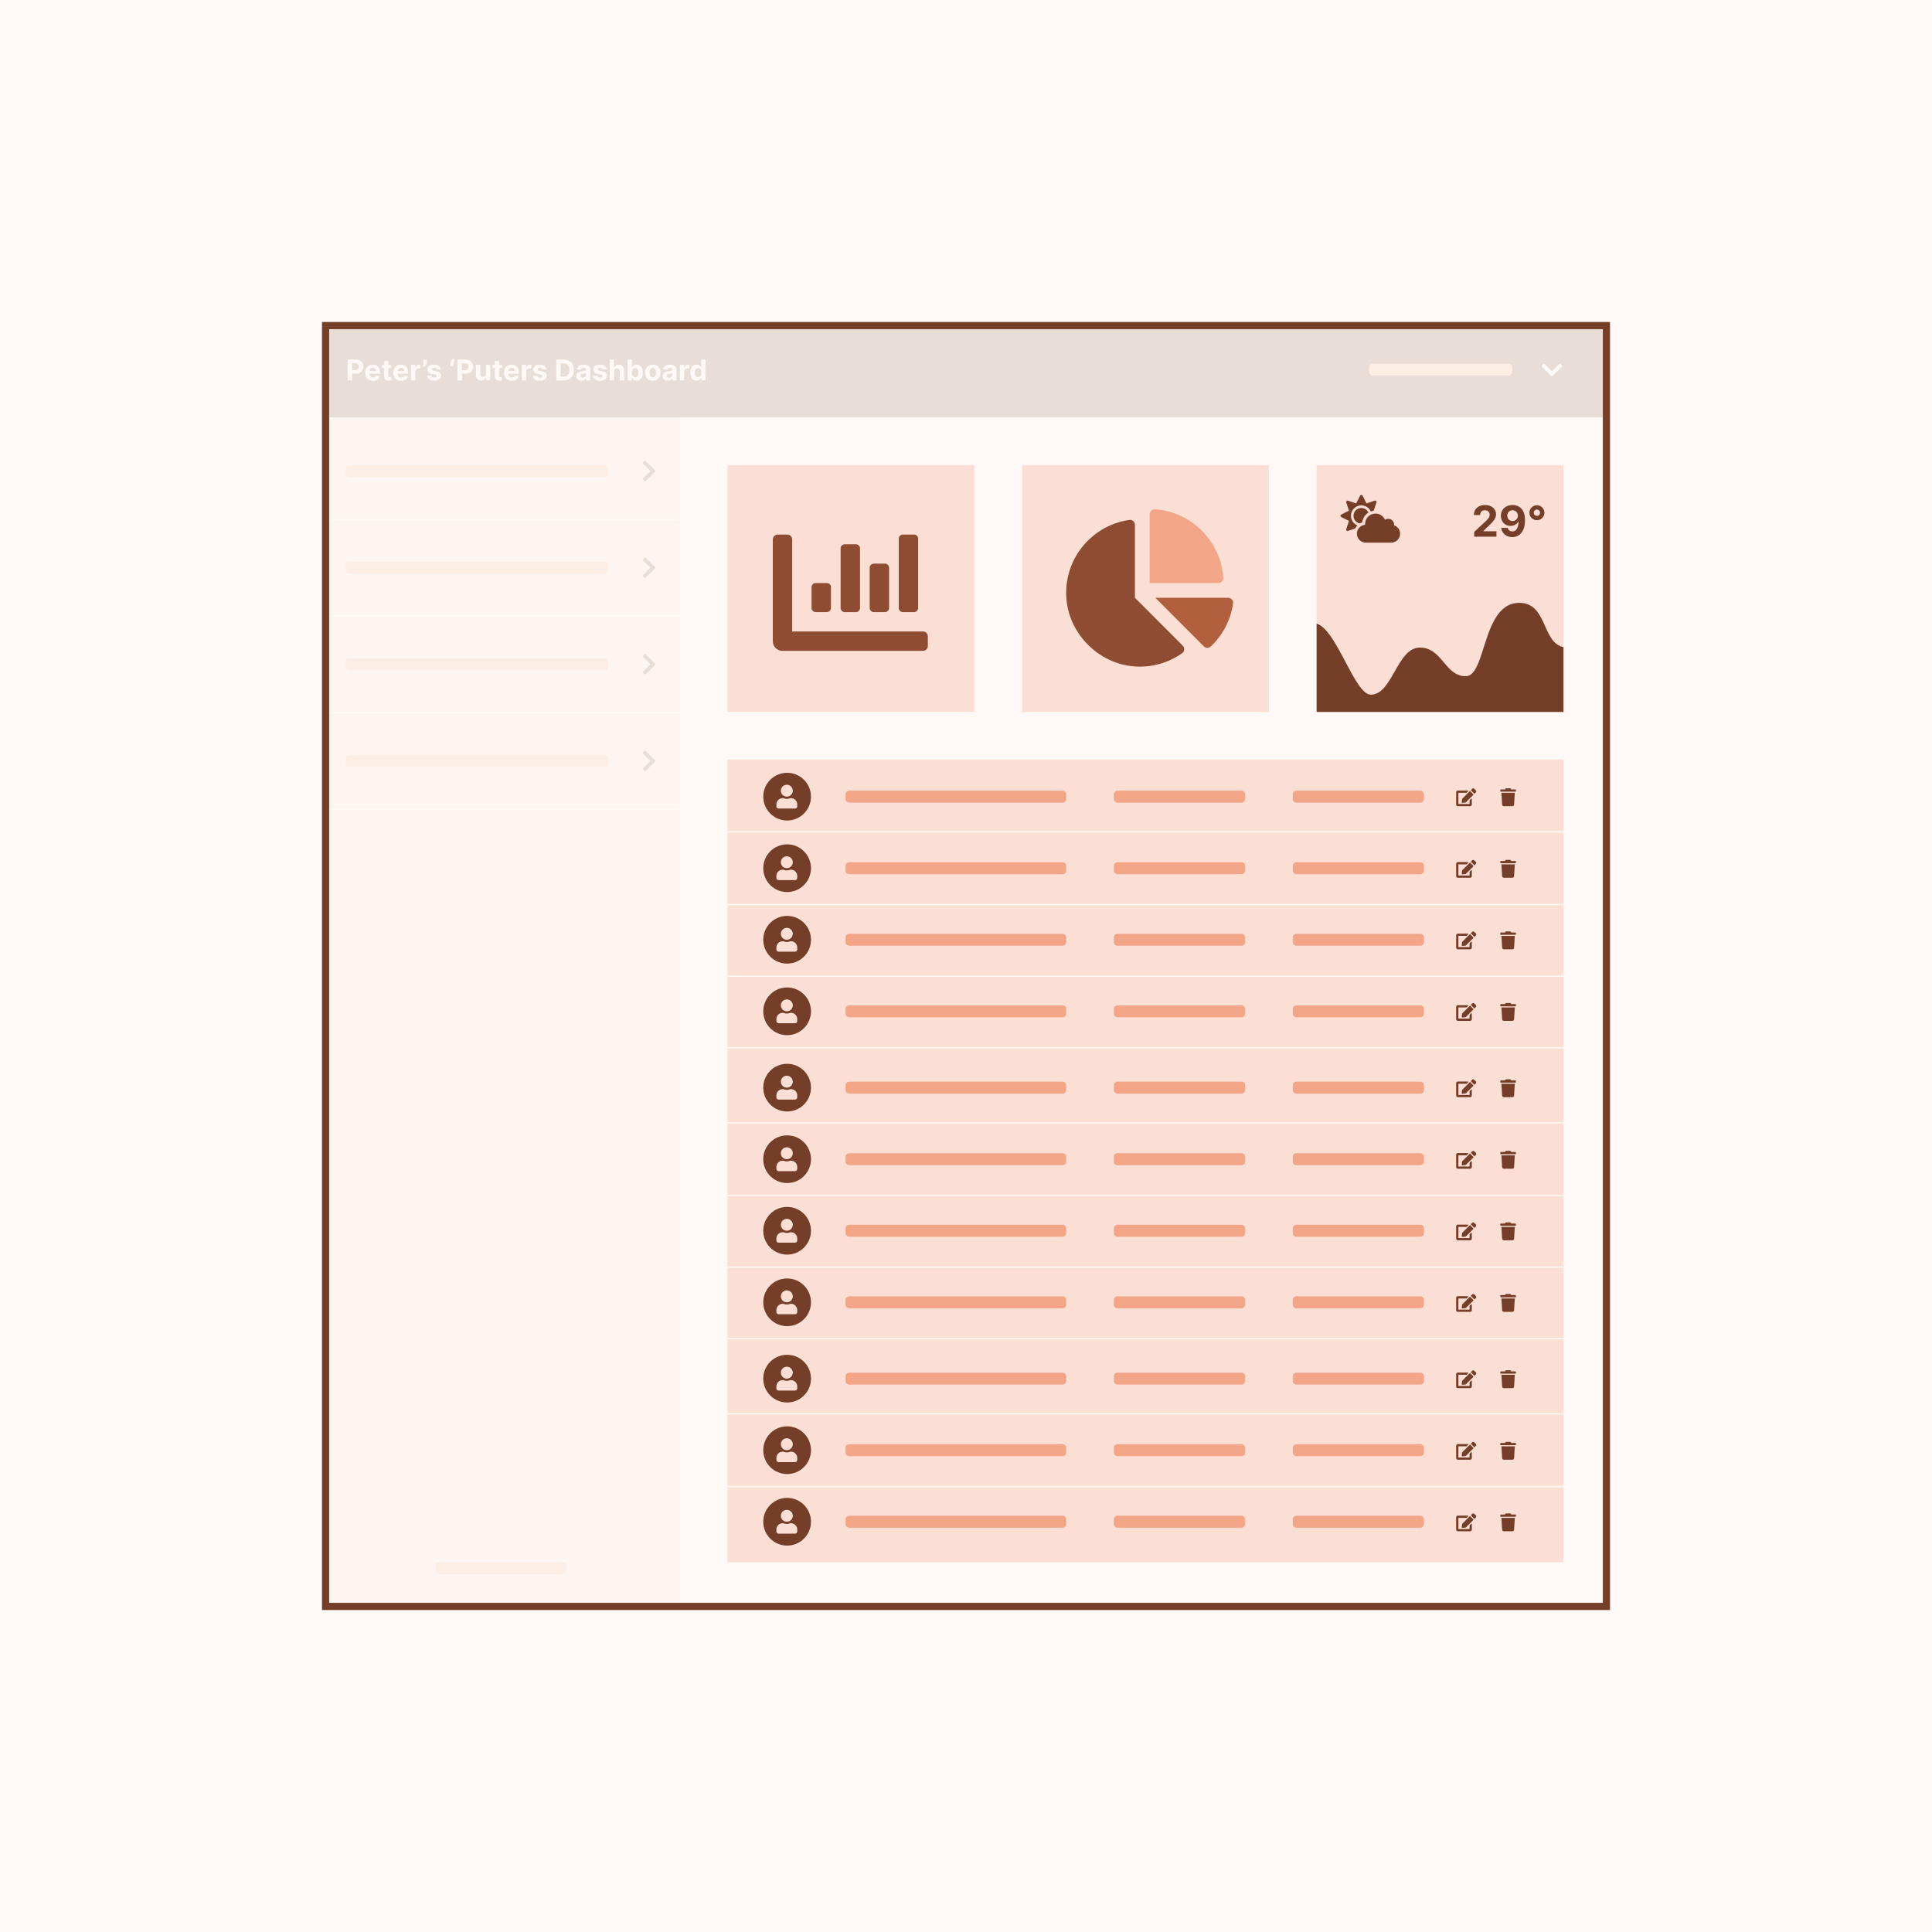 <svg width="1080" height="1080" viewBox="0 0 1080 1080" fill="none" xmlns="http://www.w3.org/2000/svg">
<rect width="1080" height="1080" fill="#fef9f6"/>
<g clip-path="url(#clip0_109_2932)">
<rect width="1080" height="1080" fill="#E5E5E5"/>
<path d="M900 180H180V900H900V180Z" fill="#fef9f6"/>
<path d="M874 424.667H406.667V873.333H874V424.667Z" fill="#fbdfd4"/>
<path fill-rule="evenodd" clip-rule="evenodd" d="M440 458.667C447.364 458.667 453.333 452.697 453.333 445.333C453.333 437.969 447.364 432 440 432C432.636 432 426.667 437.969 426.667 445.333C426.667 452.697 432.636 458.667 440 458.667ZM443.167 442C443.167 443.841 441.675 445.333 439.833 445.333C437.992 445.333 436.5 443.841 436.5 442C436.5 440.159 437.992 438.667 439.833 438.667C441.675 438.667 443.167 440.159 443.167 442ZM441.732 446.167H442.167C444.099 446.167 445.667 447.735 445.667 449.667V450.75C445.667 451.44 445.107 452 444.417 452H435.25C434.56 452 434 451.44 434 450.75V449.667C434 447.735 435.568 446.167 437.5 446.167H437.935C438.515 446.432 439.156 446.583 439.833 446.583C440.511 446.583 441.153 446.432 441.732 446.167Z" fill="#743e29"/>
<path d="M594 442H474.667C473.562 442 472.667 442.895 472.667 444V446.667C472.667 447.771 473.562 448.667 474.667 448.667H594C595.104 448.667 596 447.771 596 446.667V444C596 442.895 595.104 442 594 442Z" fill="#f2a587"/>
<path d="M694 442H624.667C623.562 442 622.667 442.895 622.667 444V446.667C622.667 447.771 623.562 448.667 624.667 448.667H694C695.105 448.667 696 447.771 696 446.667V444C696 442.895 695.105 442 694 442Z" fill="#f2a587"/>
<path d="M794 442H724.667C723.562 442 722.667 442.895 722.667 444V446.667C722.667 447.771 723.562 448.667 724.667 448.667H794C795.105 448.667 796 447.771 796 446.667V444C796 442.895 795.105 442 794 442Z" fill="#f2a587"/>
<path d="M821.865 442.29L823.627 444.052C823.701 444.126 823.701 444.247 823.627 444.322L819.361 448.588L817.547 448.789C817.305 448.817 817.1 448.611 817.127 448.369L817.329 446.557L821.595 442.29C821.669 442.216 821.791 442.216 821.865 442.29ZM825.029 441.843L824.076 440.889C823.779 440.593 823.297 440.593 822.998 440.889L822.306 441.581C822.232 441.655 822.232 441.776 822.306 441.851L824.069 443.613C824.143 443.687 824.264 443.687 824.338 443.613L825.029 442.921C825.327 442.622 825.327 442.139 825.029 441.843ZM821.501 447.428V449.417H815.25V443.165H819.739C819.802 443.165 819.861 443.14 819.905 443.097L820.687 442.315C820.835 442.167 820.73 441.915 820.521 441.915H814.938C814.42 441.915 814 442.335 814 442.853V449.729C814 450.247 814.42 450.667 814.938 450.667H821.814C822.332 450.667 822.752 450.247 822.752 449.729V446.647C822.752 446.437 822.5 446.334 822.351 446.48L821.57 447.262C821.527 447.307 821.501 447.365 821.501 447.428Z" fill="#743e29"/>
<path d="M847.107 441.292H844.761L844.577 440.927C844.538 440.849 844.478 440.783 844.404 440.737C844.329 440.691 844.244 440.667 844.157 440.667H841.925C841.837 440.667 841.752 440.691 841.678 440.737C841.604 440.783 841.545 440.848 841.507 440.927L841.323 441.292H838.979C838.896 441.292 838.817 441.325 838.758 441.383C838.699 441.442 838.667 441.521 838.667 441.604V442.229C838.667 442.312 838.699 442.391 838.758 442.45C838.817 442.509 838.896 442.542 838.979 442.542H847.107C847.187 442.542 847.267 442.509 847.327 442.45C847.387 442.391 847.413 442.312 847.413 442.229V441.604C847.413 441.521 847.387 441.442 847.327 441.383C847.267 441.325 847.187 441.292 847.107 441.292ZM839.706 449.788C839.721 450.026 839.826 450.249 839.999 450.413C840.173 450.576 840.403 450.667 840.641 450.667H845.442C845.681 450.667 845.91 450.576 846.084 450.413C846.257 450.249 846.363 450.026 846.377 449.788L846.793 443.167H839.291L839.706 449.788Z" fill="#743e29"/>
<path fill-rule="evenodd" clip-rule="evenodd" d="M440 621.333C447.364 621.333 453.333 615.364 453.333 608C453.333 600.636 447.364 594.667 440 594.667C432.636 594.667 426.667 600.636 426.667 608C426.667 615.364 432.636 621.333 440 621.333ZM443.167 604.667C443.167 606.508 441.675 608 439.833 608C437.992 608 436.5 606.508 436.5 604.667C436.5 602.825 437.992 601.333 439.833 601.333C441.675 601.333 443.167 602.825 443.167 604.667ZM441.732 608.833H442.167C444.099 608.833 445.667 610.401 445.667 612.333V613.417C445.667 614.107 445.107 614.667 444.417 614.667H435.25C434.56 614.667 434 614.107 434 613.417V612.333C434 610.401 435.568 608.833 437.5 608.833H437.935C438.515 609.099 439.156 609.25 439.833 609.25C440.511 609.25 441.153 609.099 441.732 608.833Z" fill="#743e29"/>
<path d="M594 604.667H474.667C473.562 604.667 472.667 605.562 472.667 606.667V609.333C472.667 610.438 473.562 611.333 474.667 611.333H594C595.104 611.333 596 610.438 596 609.333V606.667C596 605.562 595.104 604.667 594 604.667Z" fill="#f2a587"/>
<path d="M694 604.667H624.667C623.562 604.667 622.667 605.562 622.667 606.667V609.333C622.667 610.438 623.562 611.333 624.667 611.333H694C695.105 611.333 696 610.438 696 609.333V606.667C696 605.562 695.105 604.667 694 604.667Z" fill="#f2a587"/>
<path d="M794 604.667H724.667C723.562 604.667 722.667 605.562 722.667 606.667V609.333C722.667 610.438 723.562 611.333 724.667 611.333H794C795.105 611.333 796 610.438 796 609.333V606.667C796 605.562 795.105 604.667 794 604.667Z" fill="#f2a587"/>
<path d="M821.865 604.957L823.627 606.719C823.701 606.793 823.701 606.914 823.627 606.989L819.361 611.255L817.547 611.456C817.305 611.483 817.1 611.278 817.127 611.036L817.329 609.223L821.595 604.957C821.669 604.883 821.791 604.883 821.865 604.957ZM825.029 604.509L824.076 603.556C823.779 603.259 823.297 603.259 822.998 603.556L822.306 604.247C822.232 604.322 822.232 604.443 822.306 604.517L824.069 606.279C824.143 606.353 824.264 606.353 824.338 606.279L825.029 605.588C825.327 605.289 825.327 604.806 825.029 604.509ZM821.501 610.095V612.083H815.25V605.832H819.739C819.802 605.832 819.861 605.807 819.905 605.763L820.687 604.982C820.835 604.833 820.73 604.581 820.521 604.581H814.938C814.42 604.581 814 605.001 814 605.519V612.395C814 612.913 814.42 613.333 814.938 613.333H821.814C822.332 613.333 822.752 612.913 822.752 612.395V609.313C822.752 609.104 822.5 609.001 822.351 609.147L821.57 609.929C821.527 609.973 821.501 610.032 821.501 610.095Z" fill="#743e29"/>
<path d="M847.107 603.959H844.761L844.577 603.593C844.538 603.515 844.478 603.449 844.404 603.403C844.329 603.357 844.244 603.333 844.157 603.333H841.925C841.837 603.333 841.752 603.357 841.678 603.403C841.604 603.449 841.545 603.515 841.507 603.593L841.323 603.959H838.979C838.896 603.959 838.817 603.991 838.758 604.05C838.699 604.109 838.667 604.188 838.667 604.271V604.896C838.667 604.979 838.699 605.058 838.758 605.117C838.817 605.175 838.896 605.209 838.979 605.209H847.107C847.187 605.209 847.267 605.175 847.327 605.117C847.387 605.058 847.413 604.979 847.413 604.896V604.271C847.413 604.188 847.387 604.109 847.327 604.05C847.267 603.991 847.187 603.959 847.107 603.959ZM839.706 612.455C839.721 612.693 839.826 612.916 839.999 613.079C840.173 613.243 840.403 613.333 840.641 613.333H845.442C845.681 613.333 845.91 613.243 846.084 613.079C846.257 612.916 846.363 612.693 846.377 612.455L846.793 605.833H839.291L839.706 612.455Z" fill="#743e29"/>
<path fill-rule="evenodd" clip-rule="evenodd" d="M440 538.667C447.364 538.667 453.333 532.697 453.333 525.333C453.333 517.969 447.364 512 440 512C432.636 512 426.667 517.969 426.667 525.333C426.667 532.697 432.636 538.667 440 538.667ZM443.167 522C443.167 523.841 441.675 525.333 439.833 525.333C437.992 525.333 436.5 523.841 436.5 522C436.5 520.159 437.992 518.667 439.833 518.667C441.675 518.667 443.167 520.159 443.167 522ZM441.732 526.167H442.167C444.099 526.167 445.667 527.735 445.667 529.667V530.75C445.667 531.44 445.107 532 444.417 532H435.25C434.56 532 434 531.44 434 530.75V529.667C434 527.735 435.568 526.167 437.5 526.167H437.935C438.515 526.432 439.156 526.583 439.833 526.583C440.511 526.583 441.153 526.432 441.732 526.167Z" fill="#743e29"/>
<path d="M594 522H474.667C473.562 522 472.667 522.895 472.667 524V526.667C472.667 527.771 473.562 528.667 474.667 528.667H594C595.104 528.667 596 527.771 596 526.667V524C596 522.895 595.104 522 594 522Z" fill="#f2a587"/>
<path d="M694 522H624.667C623.562 522 622.667 522.895 622.667 524V526.667C622.667 527.771 623.562 528.667 624.667 528.667H694C695.105 528.667 696 527.771 696 526.667V524C696 522.895 695.105 522 694 522Z" fill="#f2a587"/>
<path d="M794 522H724.667C723.562 522 722.667 522.895 722.667 524V526.667C722.667 527.771 723.562 528.667 724.667 528.667H794C795.105 528.667 796 527.771 796 526.667V524C796 522.895 795.105 522 794 522Z" fill="#f2a587"/>
<path d="M821.865 522.29L823.627 524.052C823.701 524.126 823.701 524.247 823.627 524.322L819.361 528.588L817.547 528.789C817.305 528.817 817.1 528.611 817.127 528.369L817.329 526.557L821.595 522.29C821.669 522.216 821.791 522.216 821.865 522.29ZM825.029 521.843L824.076 520.889C823.779 520.593 823.297 520.593 822.998 520.889L822.306 521.581C822.232 521.655 822.232 521.776 822.306 521.851L824.069 523.613C824.143 523.687 824.264 523.687 824.338 523.613L825.029 522.921C825.327 522.622 825.327 522.139 825.029 521.843ZM821.501 527.428V529.417H815.25V523.165H819.739C819.802 523.165 819.861 523.14 819.905 523.097L820.687 522.315C820.835 522.167 820.73 521.915 820.521 521.915H814.938C814.42 521.915 814 522.335 814 522.853V529.729C814 530.247 814.42 530.667 814.938 530.667H821.814C822.332 530.667 822.752 530.247 822.752 529.729V526.647C822.752 526.437 822.5 526.334 822.351 526.48L821.57 527.262C821.527 527.307 821.501 527.365 821.501 527.428Z" fill="#743e29"/>
<path d="M847.107 521.292H844.761L844.577 520.927C844.538 520.849 844.478 520.783 844.404 520.737C844.329 520.691 844.244 520.667 844.157 520.667H841.925C841.837 520.667 841.752 520.691 841.678 520.737C841.604 520.783 841.545 520.848 841.507 520.927L841.323 521.292H838.979C838.896 521.292 838.817 521.325 838.758 521.383C838.699 521.442 838.667 521.521 838.667 521.604V522.229C838.667 522.312 838.699 522.391 838.758 522.45C838.817 522.509 838.896 522.542 838.979 522.542H847.107C847.187 522.542 847.267 522.509 847.327 522.45C847.387 522.391 847.413 522.312 847.413 522.229V521.604C847.413 521.521 847.387 521.442 847.327 521.383C847.267 521.325 847.187 521.292 847.107 521.292ZM839.706 529.788C839.721 530.026 839.826 530.249 839.999 530.413C840.173 530.576 840.403 530.667 840.641 530.667H845.442C845.681 530.667 845.91 530.576 846.084 530.413C846.257 530.249 846.363 530.026 846.377 529.788L846.793 523.167H839.291L839.706 529.788Z" fill="#743e29"/>
<path fill-rule="evenodd" clip-rule="evenodd" d="M440 701.333C447.364 701.333 453.333 695.364 453.333 688C453.333 680.636 447.364 674.667 440 674.667C432.636 674.667 426.667 680.636 426.667 688C426.667 695.364 432.636 701.333 440 701.333ZM443.167 684.667C443.167 686.508 441.675 688 439.833 688C437.992 688 436.5 686.508 436.5 684.667C436.5 682.825 437.992 681.333 439.833 681.333C441.675 681.333 443.167 682.825 443.167 684.667ZM441.732 688.833H442.167C444.099 688.833 445.667 690.401 445.667 692.333V693.417C445.667 694.107 445.107 694.667 444.417 694.667H435.25C434.56 694.667 434 694.107 434 693.417V692.333C434 690.401 435.568 688.833 437.5 688.833H437.935C438.515 689.099 439.156 689.25 439.833 689.25C440.511 689.25 441.153 689.099 441.732 688.833Z" fill="#743e29"/>
<path d="M594 684.667H474.667C473.562 684.667 472.667 685.562 472.667 686.667V689.333C472.667 690.438 473.562 691.333 474.667 691.333H594C595.104 691.333 596 690.438 596 689.333V686.667C596 685.562 595.104 684.667 594 684.667Z" fill="#f2a587"/>
<path d="M694 684.667H624.667C623.562 684.667 622.667 685.562 622.667 686.667V689.333C622.667 690.438 623.562 691.333 624.667 691.333H694C695.105 691.333 696 690.438 696 689.333V686.667C696 685.562 695.105 684.667 694 684.667Z" fill="#f2a587"/>
<path d="M794 684.667H724.667C723.562 684.667 722.667 685.562 722.667 686.667V689.333C722.667 690.438 723.562 691.333 724.667 691.333H794C795.105 691.333 796 690.438 796 689.333V686.667C796 685.562 795.105 684.667 794 684.667Z" fill="#f2a587"/>
<path d="M821.865 684.957L823.627 686.719C823.701 686.793 823.701 686.914 823.627 686.989L819.361 691.255L817.547 691.456C817.305 691.483 817.1 691.278 817.127 691.036L817.329 689.223L821.595 684.957C821.669 684.883 821.791 684.883 821.865 684.957ZM825.029 684.509L824.076 683.556C823.779 683.259 823.297 683.259 822.998 683.556L822.306 684.247C822.232 684.322 822.232 684.443 822.306 684.517L824.069 686.279C824.143 686.353 824.264 686.353 824.338 686.279L825.029 685.588C825.327 685.289 825.327 684.806 825.029 684.509ZM821.501 690.095V692.083H815.25V685.832H819.739C819.802 685.832 819.861 685.807 819.905 685.763L820.687 684.982C820.835 684.833 820.73 684.581 820.521 684.581H814.938C814.42 684.581 814 685.001 814 685.519V692.395C814 692.913 814.42 693.333 814.938 693.333H821.814C822.332 693.333 822.752 692.913 822.752 692.395V689.313C822.752 689.104 822.5 689.001 822.351 689.147L821.57 689.929C821.527 689.973 821.501 690.032 821.501 690.095Z" fill="#743e29"/>
<path d="M847.107 683.959H844.761L844.577 683.593C844.538 683.515 844.478 683.449 844.404 683.403C844.329 683.357 844.244 683.333 844.157 683.333H841.925C841.837 683.333 841.752 683.357 841.678 683.403C841.604 683.449 841.545 683.515 841.507 683.593L841.323 683.959H838.979C838.896 683.959 838.817 683.991 838.758 684.05C838.699 684.109 838.667 684.188 838.667 684.271V684.896C838.667 684.979 838.699 685.058 838.758 685.117C838.817 685.175 838.896 685.209 838.979 685.209H847.107C847.187 685.209 847.267 685.175 847.327 685.117C847.387 685.058 847.413 684.979 847.413 684.896V684.271C847.413 684.188 847.387 684.109 847.327 684.05C847.267 683.991 847.187 683.959 847.107 683.959ZM839.706 692.455C839.721 692.693 839.826 692.916 839.999 693.079C840.173 693.243 840.403 693.333 840.641 693.333H845.442C845.681 693.333 845.91 693.243 846.084 693.079C846.257 692.916 846.363 692.693 846.377 692.455L846.793 685.833H839.291L839.706 692.455Z" fill="#743e29"/>
<path fill-rule="evenodd" clip-rule="evenodd" d="M440 498.667C447.364 498.667 453.333 492.697 453.333 485.333C453.333 477.969 447.364 472 440 472C432.636 472 426.667 477.969 426.667 485.333C426.667 492.697 432.636 498.667 440 498.667ZM443.167 482C443.167 483.841 441.675 485.333 439.833 485.333C437.992 485.333 436.5 483.841 436.5 482C436.5 480.159 437.992 478.667 439.833 478.667C441.675 478.667 443.167 480.159 443.167 482ZM441.732 486.167H442.167C444.099 486.167 445.667 487.735 445.667 489.667V490.75C445.667 491.44 445.107 492 444.417 492H435.25C434.56 492 434 491.44 434 490.75V489.667C434 487.735 435.568 486.167 437.5 486.167H437.935C438.515 486.432 439.156 486.583 439.833 486.583C440.511 486.583 441.153 486.432 441.732 486.167Z" fill="#743e29"/>
<path d="M594 482H474.667C473.562 482 472.667 482.895 472.667 484V486.667C472.667 487.771 473.562 488.667 474.667 488.667H594C595.104 488.667 596 487.771 596 486.667V484C596 482.895 595.104 482 594 482Z" fill="#f2a587"/>
<path d="M694 482H624.667C623.562 482 622.667 482.895 622.667 484V486.667C622.667 487.771 623.562 488.667 624.667 488.667H694C695.105 488.667 696 487.771 696 486.667V484C696 482.895 695.105 482 694 482Z" fill="#f2a587"/>
<path d="M794 482H724.667C723.562 482 722.667 482.895 722.667 484V486.667C722.667 487.771 723.562 488.667 724.667 488.667H794C795.105 488.667 796 487.771 796 486.667V484C796 482.895 795.105 482 794 482Z" fill="#f2a587"/>
<path d="M821.865 482.29L823.627 484.052C823.701 484.126 823.701 484.247 823.627 484.322L819.361 488.588L817.547 488.789C817.305 488.817 817.1 488.611 817.127 488.369L817.329 486.557L821.595 482.29C821.669 482.216 821.791 482.216 821.865 482.29ZM825.029 481.843L824.076 480.889C823.779 480.593 823.297 480.593 822.998 480.889L822.306 481.581C822.232 481.655 822.232 481.776 822.306 481.851L824.069 483.613C824.143 483.687 824.264 483.687 824.338 483.613L825.029 482.921C825.327 482.622 825.327 482.139 825.029 481.843ZM821.501 487.428V489.417H815.25V483.165H819.739C819.802 483.165 819.861 483.14 819.905 483.097L820.687 482.315C820.835 482.167 820.73 481.915 820.521 481.915H814.938C814.42 481.915 814 482.335 814 482.853V489.729C814 490.247 814.42 490.667 814.938 490.667H821.814C822.332 490.667 822.752 490.247 822.752 489.729V486.647C822.752 486.437 822.5 486.334 822.351 486.48L821.57 487.262C821.527 487.307 821.501 487.365 821.501 487.428Z" fill="#743e29"/>
<path d="M847.107 481.292H844.761L844.577 480.927C844.538 480.849 844.478 480.783 844.404 480.737C844.329 480.691 844.244 480.667 844.157 480.667H841.925C841.837 480.667 841.752 480.691 841.678 480.737C841.604 480.783 841.545 480.848 841.507 480.927L841.323 481.292H838.979C838.896 481.292 838.817 481.325 838.758 481.383C838.699 481.442 838.667 481.521 838.667 481.604V482.229C838.667 482.312 838.699 482.391 838.758 482.45C838.817 482.509 838.896 482.542 838.979 482.542H847.107C847.187 482.542 847.267 482.509 847.327 482.45C847.387 482.391 847.413 482.312 847.413 482.229V481.604C847.413 481.521 847.387 481.442 847.327 481.383C847.267 481.325 847.187 481.292 847.107 481.292ZM839.706 489.788C839.721 490.026 839.826 490.249 839.999 490.413C840.173 490.576 840.403 490.667 840.641 490.667H845.442C845.681 490.667 845.91 490.576 846.084 490.413C846.257 490.249 846.363 490.026 846.377 489.788L846.793 483.167H839.291L839.706 489.788Z" fill="#743e29"/>
<path fill-rule="evenodd" clip-rule="evenodd" d="M440 661.333C447.364 661.333 453.333 655.364 453.333 648C453.333 640.636 447.364 634.667 440 634.667C432.636 634.667 426.667 640.636 426.667 648C426.667 655.364 432.636 661.333 440 661.333ZM443.167 644.667C443.167 646.508 441.675 648 439.833 648C437.992 648 436.5 646.508 436.5 644.667C436.5 642.825 437.992 641.333 439.833 641.333C441.675 641.333 443.167 642.825 443.167 644.667ZM441.732 648.833H442.167C444.099 648.833 445.667 650.401 445.667 652.333V653.417C445.667 654.107 445.107 654.667 444.417 654.667H435.25C434.56 654.667 434 654.107 434 653.417V652.333C434 650.401 435.568 648.833 437.5 648.833H437.935C438.515 649.099 439.156 649.25 439.833 649.25C440.511 649.25 441.153 649.099 441.732 648.833Z" fill="#743e29"/>
<path d="M594 644.667H474.667C473.562 644.667 472.667 645.562 472.667 646.667V649.333C472.667 650.438 473.562 651.333 474.667 651.333H594C595.104 651.333 596 650.438 596 649.333V646.667C596 645.562 595.104 644.667 594 644.667Z" fill="#f2a587"/>
<path d="M694 644.667H624.667C623.562 644.667 622.667 645.562 622.667 646.667V649.333C622.667 650.438 623.562 651.333 624.667 651.333H694C695.105 651.333 696 650.438 696 649.333V646.667C696 645.562 695.105 644.667 694 644.667Z" fill="#f2a587"/>
<path d="M794 644.667H724.667C723.562 644.667 722.667 645.562 722.667 646.667V649.333C722.667 650.438 723.562 651.333 724.667 651.333H794C795.105 651.333 796 650.438 796 649.333V646.667C796 645.562 795.105 644.667 794 644.667Z" fill="#f2a587"/>
<path d="M821.865 644.957L823.627 646.719C823.701 646.793 823.701 646.914 823.627 646.989L819.361 651.255L817.547 651.456C817.305 651.483 817.1 651.278 817.127 651.036L817.329 649.223L821.595 644.957C821.669 644.883 821.791 644.883 821.865 644.957ZM825.029 644.509L824.076 643.556C823.779 643.259 823.297 643.259 822.998 643.556L822.306 644.247C822.232 644.322 822.232 644.443 822.306 644.517L824.069 646.279C824.143 646.353 824.264 646.353 824.338 646.279L825.029 645.588C825.327 645.289 825.327 644.806 825.029 644.509ZM821.501 650.095V652.083H815.25V645.832H819.739C819.802 645.832 819.861 645.807 819.905 645.763L820.687 644.982C820.835 644.833 820.73 644.581 820.521 644.581H814.938C814.42 644.581 814 645.001 814 645.519V652.395C814 652.913 814.42 653.333 814.938 653.333H821.814C822.332 653.333 822.752 652.913 822.752 652.395V649.313C822.752 649.104 822.5 649.001 822.351 649.147L821.57 649.929C821.527 649.973 821.501 650.032 821.501 650.095Z" fill="#743e29"/>
<path d="M847.107 643.959H844.761L844.577 643.593C844.538 643.515 844.478 643.449 844.404 643.403C844.329 643.357 844.244 643.333 844.157 643.333H841.925C841.837 643.333 841.752 643.357 841.678 643.403C841.604 643.449 841.545 643.515 841.507 643.593L841.323 643.959H838.979C838.896 643.959 838.817 643.991 838.758 644.05C838.699 644.109 838.667 644.188 838.667 644.271V644.896C838.667 644.979 838.699 645.058 838.758 645.117C838.817 645.175 838.896 645.209 838.979 645.209H847.107C847.187 645.209 847.267 645.175 847.327 645.117C847.387 645.058 847.413 644.979 847.413 644.896V644.271C847.413 644.188 847.387 644.109 847.327 644.05C847.267 643.991 847.187 643.959 847.107 643.959ZM839.706 652.455C839.721 652.693 839.826 652.916 839.999 653.079C840.173 653.243 840.403 653.333 840.641 653.333H845.442C845.681 653.333 845.91 653.243 846.084 653.079C846.257 652.916 846.363 652.693 846.377 652.455L846.793 645.833H839.291L839.706 652.455Z" fill="#743e29"/>
<path fill-rule="evenodd" clip-rule="evenodd" d="M440 578.667C447.364 578.667 453.333 572.697 453.333 565.333C453.333 557.969 447.364 552 440 552C432.636 552 426.667 557.969 426.667 565.333C426.667 572.697 432.636 578.667 440 578.667ZM443.167 562C443.167 563.841 441.675 565.333 439.833 565.333C437.992 565.333 436.5 563.841 436.5 562C436.5 560.159 437.992 558.667 439.833 558.667C441.675 558.667 443.167 560.159 443.167 562ZM441.732 566.167H442.167C444.099 566.167 445.667 567.735 445.667 569.667V570.75C445.667 571.44 445.107 572 444.417 572H435.25C434.56 572 434 571.44 434 570.75V569.667C434 567.735 435.568 566.167 437.5 566.167H437.935C438.515 566.432 439.156 566.583 439.833 566.583C440.511 566.583 441.153 566.432 441.732 566.167Z" fill="#743e29"/>
<path d="M594 562H474.667C473.562 562 472.667 562.895 472.667 564V566.667C472.667 567.771 473.562 568.667 474.667 568.667H594C595.104 568.667 596 567.771 596 566.667V564C596 562.895 595.104 562 594 562Z" fill="#f2a587"/>
<path d="M694 562H624.667C623.562 562 622.667 562.895 622.667 564V566.667C622.667 567.771 623.562 568.667 624.667 568.667H694C695.105 568.667 696 567.771 696 566.667V564C696 562.895 695.105 562 694 562Z" fill="#f2a587"/>
<path d="M794 562H724.667C723.562 562 722.667 562.895 722.667 564V566.667C722.667 567.771 723.562 568.667 724.667 568.667H794C795.105 568.667 796 567.771 796 566.667V564C796 562.895 795.105 562 794 562Z" fill="#f2a587"/>
<path d="M821.865 562.29L823.627 564.052C823.701 564.126 823.701 564.247 823.627 564.322L819.361 568.588L817.547 568.789C817.305 568.817 817.1 568.611 817.127 568.369L817.329 566.557L821.595 562.29C821.669 562.216 821.791 562.216 821.865 562.29ZM825.029 561.843L824.076 560.889C823.779 560.593 823.297 560.593 822.998 560.889L822.306 561.581C822.232 561.655 822.232 561.776 822.306 561.851L824.069 563.613C824.143 563.687 824.264 563.687 824.338 563.613L825.029 562.921C825.327 562.622 825.327 562.139 825.029 561.843ZM821.501 567.428V569.417H815.25V563.165H819.739C819.802 563.165 819.861 563.14 819.905 563.097L820.687 562.315C820.835 562.167 820.73 561.915 820.521 561.915H814.938C814.42 561.915 814 562.335 814 562.853V569.729C814 570.247 814.42 570.667 814.938 570.667H821.814C822.332 570.667 822.752 570.247 822.752 569.729V566.647C822.752 566.437 822.5 566.334 822.351 566.48L821.57 567.262C821.527 567.307 821.501 567.365 821.501 567.428Z" fill="#743e29"/>
<path d="M847.107 561.292H844.761L844.577 560.927C844.538 560.849 844.478 560.783 844.404 560.737C844.329 560.691 844.244 560.667 844.157 560.667H841.925C841.837 560.667 841.752 560.691 841.678 560.737C841.604 560.783 841.545 560.848 841.507 560.927L841.323 561.292H838.979C838.896 561.292 838.817 561.325 838.758 561.383C838.699 561.442 838.667 561.521 838.667 561.604V562.229C838.667 562.312 838.699 562.391 838.758 562.45C838.817 562.509 838.896 562.542 838.979 562.542H847.107C847.187 562.542 847.267 562.509 847.327 562.45C847.387 562.391 847.413 562.312 847.413 562.229V561.604C847.413 561.521 847.387 561.442 847.327 561.383C847.267 561.325 847.187 561.292 847.107 561.292ZM839.706 569.788C839.721 570.026 839.826 570.249 839.999 570.413C840.173 570.576 840.403 570.667 840.641 570.667H845.442C845.681 570.667 845.91 570.576 846.084 570.413C846.257 570.249 846.363 570.026 846.377 569.788L846.793 563.167H839.291L839.706 569.788Z" fill="#743e29"/>
<path fill-rule="evenodd" clip-rule="evenodd" d="M440 741.333C447.364 741.333 453.333 735.364 453.333 728C453.333 720.636 447.364 714.667 440 714.667C432.636 714.667 426.667 720.636 426.667 728C426.667 735.364 432.636 741.333 440 741.333ZM443.167 724.667C443.167 726.508 441.675 728 439.833 728C437.992 728 436.5 726.508 436.5 724.667C436.5 722.825 437.992 721.333 439.833 721.333C441.675 721.333 443.167 722.825 443.167 724.667ZM441.732 728.833H442.167C444.099 728.833 445.667 730.401 445.667 732.333V733.417C445.667 734.107 445.107 734.667 444.417 734.667H435.25C434.56 734.667 434 734.107 434 733.417V732.333C434 730.401 435.568 728.833 437.5 728.833H437.935C438.515 729.099 439.156 729.25 439.833 729.25C440.511 729.25 441.153 729.099 441.732 728.833Z" fill="#743e29"/>
<path d="M594 724.667H474.667C473.562 724.667 472.667 725.562 472.667 726.667V729.333C472.667 730.438 473.562 731.333 474.667 731.333H594C595.104 731.333 596 730.438 596 729.333V726.667C596 725.562 595.104 724.667 594 724.667Z" fill="#f2a587"/>
<path d="M694 724.667H624.667C623.562 724.667 622.667 725.562 622.667 726.667V729.333C622.667 730.438 623.562 731.333 624.667 731.333H694C695.105 731.333 696 730.438 696 729.333V726.667C696 725.562 695.105 724.667 694 724.667Z" fill="#f2a587"/>
<path d="M794 724.667H724.667C723.562 724.667 722.667 725.562 722.667 726.667V729.333C722.667 730.438 723.562 731.333 724.667 731.333H794C795.105 731.333 796 730.438 796 729.333V726.667C796 725.562 795.105 724.667 794 724.667Z" fill="#f2a587"/>
<path d="M821.865 724.957L823.627 726.719C823.701 726.793 823.701 726.914 823.627 726.989L819.361 731.255L817.547 731.456C817.305 731.483 817.1 731.278 817.127 731.036L817.329 729.223L821.595 724.957C821.669 724.883 821.791 724.883 821.865 724.957ZM825.029 724.509L824.076 723.556C823.779 723.259 823.297 723.259 822.998 723.556L822.306 724.247C822.232 724.322 822.232 724.443 822.306 724.517L824.069 726.279C824.143 726.353 824.264 726.353 824.338 726.279L825.029 725.588C825.327 725.289 825.327 724.806 825.029 724.509ZM821.501 730.095V732.083H815.25V725.832H819.739C819.802 725.832 819.861 725.807 819.905 725.763L820.687 724.982C820.835 724.833 820.73 724.581 820.521 724.581H814.938C814.42 724.581 814 725.001 814 725.519V732.395C814 732.913 814.42 733.333 814.938 733.333H821.814C822.332 733.333 822.752 732.913 822.752 732.395V729.313C822.752 729.104 822.5 729.001 822.351 729.147L821.57 729.929C821.527 729.973 821.501 730.032 821.501 730.095Z" fill="#743e29"/>
<path d="M847.107 723.959H844.761L844.577 723.593C844.538 723.515 844.478 723.449 844.404 723.403C844.329 723.357 844.244 723.333 844.157 723.333H841.925C841.837 723.333 841.752 723.357 841.678 723.403C841.604 723.449 841.545 723.515 841.507 723.593L841.323 723.959H838.979C838.896 723.959 838.817 723.991 838.758 724.05C838.699 724.109 838.667 724.188 838.667 724.271V724.896C838.667 724.979 838.699 725.058 838.758 725.117C838.817 725.175 838.896 725.209 838.979 725.209H847.107C847.187 725.209 847.267 725.175 847.327 725.117C847.387 725.058 847.413 724.979 847.413 724.896V724.271C847.413 724.188 847.387 724.109 847.327 724.05C847.267 723.991 847.187 723.959 847.107 723.959ZM839.706 732.455C839.721 732.693 839.826 732.916 839.999 733.079C840.173 733.243 840.403 733.333 840.641 733.333H845.442C845.681 733.333 845.91 733.243 846.084 733.079C846.257 732.916 846.363 732.693 846.377 732.455L846.793 725.833H839.291L839.706 732.455Z" fill="#743e29"/>
<path d="M874 464.667H405.333V465.333H874V464.667Z" fill="#fef9f6"/>
<path d="M874 627.333H405.333V628H874V627.333Z" fill="#fef9f6"/>
<path d="M874 505.333H405.333V506H874V505.333Z" fill="#fef9f6"/>
<path d="M874 668H405.333V668.667H874V668Z" fill="#fef9f6"/>
<path d="M874 545.333H405.333V546H874V545.333Z" fill="#fef9f6"/>
<path d="M874 708H405.333V708.667H874V708Z" fill="#fef9f6"/>
<path d="M874 585.333H405.333V586H874V585.333Z" fill="#fef9f6"/>
<path d="M874 748H405.333V748.667H874V748Z" fill="#fef9f6"/>
<path fill-rule="evenodd" clip-rule="evenodd" d="M440 784C447.364 784 453.333 778.031 453.333 770.667C453.333 763.303 447.364 757.333 440 757.333C432.636 757.333 426.667 763.303 426.667 770.667C426.667 778.031 432.636 784 440 784ZM443.167 767.333C443.167 769.175 441.675 770.667 439.833 770.667C437.992 770.667 436.5 769.175 436.5 767.333C436.5 765.492 437.992 764 439.833 764C441.675 764 443.167 765.492 443.167 767.333ZM441.732 771.5H442.167C444.099 771.5 445.667 773.068 445.667 775V776.083C445.667 776.773 445.107 777.333 444.417 777.333H435.25C434.56 777.333 434 776.773 434 776.083V775C434 773.068 435.568 771.5 437.5 771.5H437.935C438.515 771.765 439.156 771.917 439.833 771.917C440.511 771.917 441.153 771.765 441.732 771.5Z" fill="#743e29"/>
<path d="M594 767.333H474.667C473.562 767.333 472.667 768.229 472.667 769.333V772C472.667 773.105 473.562 774 474.667 774H594C595.104 774 596 773.105 596 772V769.333C596 768.229 595.104 767.333 594 767.333Z" fill="#f2a587"/>
<path d="M694 767.333H624.667C623.562 767.333 622.667 768.229 622.667 769.333V772C622.667 773.105 623.562 774 624.667 774H694C695.105 774 696 773.105 696 772V769.333C696 768.229 695.105 767.333 694 767.333Z" fill="#f2a587"/>
<path d="M794 767.333H724.667C723.562 767.333 722.667 768.229 722.667 769.333V772C722.667 773.105 723.562 774 724.667 774H794C795.105 774 796 773.105 796 772V769.333C796 768.229 795.105 767.333 794 767.333Z" fill="#f2a587"/>
<path d="M821.865 767.623L823.627 769.385C823.701 769.459 823.701 769.581 823.627 769.655L819.361 773.921L817.547 774.123C817.305 774.15 817.1 773.945 817.127 773.703L817.329 771.89L821.595 767.623C821.669 767.549 821.791 767.549 821.865 767.623ZM825.029 767.176L824.076 766.223C823.779 765.926 823.297 765.926 822.998 766.223L822.306 766.914C822.232 766.989 822.232 767.109 822.306 767.184L824.069 768.946C824.143 769.02 824.264 769.02 824.338 768.946L825.029 768.255C825.327 767.955 825.327 767.473 825.029 767.176ZM821.501 772.761V774.75H815.25V768.499H819.739C819.802 768.499 819.861 768.473 819.905 768.43L820.687 767.649C820.835 767.5 820.73 767.248 820.521 767.248H814.938C814.42 767.248 814 767.668 814 768.186V775.062C814 775.58 814.42 776 814.938 776H821.814C822.332 776 822.752 775.58 822.752 775.062V771.98C822.752 771.771 822.5 771.667 822.351 771.813L821.57 772.595C821.527 772.64 821.501 772.699 821.501 772.761Z" fill="#743e29"/>
<path d="M847.107 766.625H844.761L844.577 766.26C844.538 766.182 844.478 766.116 844.404 766.07C844.329 766.024 844.244 766 844.157 766H841.925C841.837 766 841.752 766.024 841.678 766.07C841.604 766.116 841.545 766.181 841.507 766.26L841.323 766.625H838.979C838.896 766.625 838.817 766.658 838.758 766.717C838.699 766.775 838.667 766.855 838.667 766.937V767.563C838.667 767.645 838.699 767.725 838.758 767.783C838.817 767.842 838.896 767.875 838.979 767.875H847.107C847.187 767.875 847.267 767.842 847.327 767.783C847.387 767.725 847.413 767.645 847.413 767.563V766.937C847.413 766.855 847.387 766.775 847.327 766.717C847.267 766.658 847.187 766.625 847.107 766.625ZM839.706 775.121C839.721 775.359 839.826 775.583 839.999 775.746C840.173 775.909 840.403 776 840.641 776H845.442C845.681 776 845.91 775.909 846.084 775.746C846.257 775.583 846.363 775.359 846.377 775.121L846.793 768.5H839.291L839.706 775.121Z" fill="#743e29"/>
<path fill-rule="evenodd" clip-rule="evenodd" d="M440 864C447.364 864 453.333 858.033 453.333 850.667C453.333 843.303 447.364 837.333 440 837.333C432.636 837.333 426.667 843.303 426.667 850.667C426.667 858.033 432.636 864 440 864ZM443.167 847.333C443.167 849.173 441.675 850.667 439.833 850.667C437.992 850.667 436.5 849.173 436.5 847.333C436.5 845.492 437.992 844 439.833 844C441.675 844 443.167 845.492 443.167 847.333ZM441.732 851.5H442.167C444.099 851.5 445.667 853.067 445.667 855V856.08C445.667 856.773 445.107 857.333 444.417 857.333H435.25C434.56 857.333 434 856.773 434 856.08V855C434 853.067 435.568 851.5 437.5 851.5H437.935C438.515 851.767 439.156 851.92 439.833 851.92C440.511 851.92 441.153 851.767 441.732 851.5Z" fill="#743e29"/>
<path d="M594 847.333H474.667C473.562 847.333 472.667 848.229 472.667 849.333V852C472.667 853.105 473.562 854 474.667 854H594C595.104 854 596 853.105 596 852V849.333C596 848.229 595.104 847.333 594 847.333Z" fill="#f2a587"/>
<path d="M694 847.333H624.667C623.562 847.333 622.667 848.229 622.667 849.333V852C622.667 853.105 623.562 854 624.667 854H694C695.105 854 696 853.105 696 852V849.333C696 848.229 695.105 847.333 694 847.333Z" fill="#f2a587"/>
<path d="M794 847.333H724.667C723.562 847.333 722.667 848.229 722.667 849.333V852C722.667 853.105 723.562 854 724.667 854H794C795.105 854 796 853.105 796 852V849.333C796 848.229 795.105 847.333 794 847.333Z" fill="#f2a587"/>
<path d="M821.865 847.627L823.627 849.387C823.701 849.46 823.701 849.58 823.627 849.653L819.361 853.92L817.547 854.12C817.305 854.153 817.1 853.947 817.127 853.7L817.329 851.887L821.595 847.627C821.669 847.547 821.791 847.547 821.865 847.627ZM825.029 847.173L824.076 846.223C823.779 845.926 823.297 845.926 822.998 846.223L822.306 846.913C822.232 846.987 822.232 847.107 822.306 847.187L824.069 848.947C824.143 849.02 824.264 849.02 824.338 848.947L825.029 848.253C825.327 847.953 825.327 847.473 825.029 847.173ZM821.501 852.76V854.747H815.25V848.5H819.739C819.802 848.5 819.861 848.473 819.905 848.433L820.687 847.647C820.835 847.5 820.73 847.247 820.521 847.247H814.938C814.42 847.247 814 847.667 814 848.187V855.06C814 855.58 814.42 856 814.938 856H821.814C822.332 856 822.752 855.58 822.752 855.06V851.98C822.752 851.773 822.5 851.667 822.351 851.813L821.57 852.593C821.527 852.64 821.501 852.7 821.501 852.76Z" fill="#743e29"/>
<path d="M847.107 846.625H844.761L844.577 846.26C844.538 846.182 844.478 846.116 844.404 846.07C844.329 846.024 844.244 846 844.157 846H841.925C841.837 846 841.752 846.024 841.678 846.07C841.604 846.116 841.545 846.181 841.507 846.26L841.323 846.625H838.979C838.896 846.625 838.817 846.658 838.758 846.713C838.699 846.773 838.667 846.853 838.667 846.94V847.56C838.667 847.647 838.699 847.727 838.758 847.787C838.817 847.84 838.896 847.873 838.979 847.873H847.107C847.187 847.873 847.267 847.84 847.327 847.787C847.387 847.727 847.413 847.647 847.413 847.56V846.94C847.413 846.853 847.387 846.773 847.327 846.713C847.267 846.658 847.187 846.625 847.107 846.625ZM839.706 855.12C839.721 855.36 839.826 855.58 839.999 855.747C840.173 855.907 840.403 856 840.641 856H845.442C845.681 856 845.91 855.907 846.084 855.747C846.257 855.58 846.363 855.36 846.377 855.12L846.793 848.5H839.291L839.706 855.12Z" fill="#743e29"/>
<path fill-rule="evenodd" clip-rule="evenodd" d="M440 824C447.364 824 453.333 818.031 453.333 810.667C453.333 803.303 447.364 797.333 440 797.333C432.636 797.333 426.667 803.303 426.667 810.667C426.667 818.031 432.636 824 440 824ZM443.167 807.333C443.167 809.175 441.675 810.667 439.833 810.667C437.992 810.667 436.5 809.175 436.5 807.333C436.5 805.492 437.992 804 439.833 804C441.675 804 443.167 805.492 443.167 807.333ZM441.732 811.5H442.167C444.099 811.5 445.667 813.068 445.667 815V816.083C445.667 816.773 445.107 817.333 444.417 817.333H435.25C434.56 817.333 434 816.773 434 816.083V815C434 813.068 435.568 811.5 437.5 811.5H437.935C438.515 811.765 439.156 811.917 439.833 811.917C440.511 811.917 441.153 811.765 441.732 811.5Z" fill="#743e29"/>
<path d="M594 807.333H474.667C473.562 807.333 472.667 808.229 472.667 809.333V812C472.667 813.105 473.562 814 474.667 814H594C595.104 814 596 813.105 596 812V809.333C596 808.229 595.104 807.333 594 807.333Z" fill="#f2a587"/>
<path d="M694 807.333H624.667C623.562 807.333 622.667 808.229 622.667 809.333V812C622.667 813.105 623.562 814 624.667 814H694C695.105 814 696 813.105 696 812V809.333C696 808.229 695.105 807.333 694 807.333Z" fill="#f2a587"/>
<path d="M794 807.333H724.667C723.562 807.333 722.667 808.229 722.667 809.333V812C722.667 813.105 723.562 814 724.667 814H794C795.105 814 796 813.105 796 812V809.333C796 808.229 795.105 807.333 794 807.333Z" fill="#f2a587"/>
<path d="M821.865 807.623L823.627 809.385C823.701 809.459 823.701 809.581 823.627 809.655L819.361 813.921L817.547 814.123C817.305 814.15 817.1 813.945 817.127 813.703L817.329 811.89L821.595 807.623C821.669 807.549 821.791 807.549 821.865 807.623ZM825.029 807.176L824.076 806.223C823.779 805.926 823.297 805.926 822.998 806.223L822.306 806.914C822.232 806.989 822.232 807.109 822.306 807.184L824.069 808.946C824.143 809.02 824.264 809.02 824.338 808.946L825.029 808.255C825.327 807.955 825.327 807.473 825.029 807.176ZM821.501 812.761V814.75H815.25V808.499H819.739C819.802 808.499 819.861 808.473 819.905 808.43L820.687 807.649C820.835 807.5 820.73 807.248 820.521 807.248H814.938C814.42 807.248 814 807.668 814 808.186V815.062C814 815.58 814.42 816 814.938 816H821.814C822.332 816 822.752 815.58 822.752 815.062V811.98C822.752 811.771 822.5 811.667 822.351 811.813L821.57 812.595C821.527 812.64 821.501 812.699 821.501 812.761Z" fill="#743e29"/>
<path d="M847.107 806.625H844.761L844.577 806.26C844.538 806.182 844.478 806.116 844.404 806.07C844.329 806.024 844.244 806 844.157 806H841.925C841.837 806 841.752 806.024 841.678 806.07C841.604 806.116 841.545 806.181 841.507 806.26L841.323 806.625H838.979C838.896 806.625 838.817 806.658 838.758 806.717C838.699 806.775 838.667 806.855 838.667 806.937V807.563C838.667 807.645 838.699 807.725 838.758 807.783C838.817 807.842 838.896 807.875 838.979 807.875H847.107C847.187 807.875 847.267 807.842 847.327 807.783C847.387 807.725 847.413 807.645 847.413 807.563V806.937C847.413 806.855 847.387 806.775 847.327 806.717C847.267 806.658 847.187 806.625 847.107 806.625ZM839.706 815.121C839.721 815.359 839.826 815.583 839.999 815.746C840.173 815.909 840.403 816 840.641 816H845.442C845.681 816 845.91 815.909 846.084 815.746C846.257 815.583 846.363 815.359 846.377 815.121L846.793 808.5H839.291L839.706 815.121Z" fill="#743e29"/>
<path d="M874 790H405.333V790.667H874V790Z" fill="#fef9f6"/>
<path d="M874 830.667H405.333V831.333H874V830.667Z" fill="#fef9f6"/>
<path d="M874 260H736V398H874V260Z" fill="#fbdfd4"/>
<path d="M779.292 293.63C779.302 293.531 779.333 293.437 779.333 293.339C779.333 291.5 777.839 290.005 776 290.005C775.344 290.005 774.739 290.203 774.224 290.526C773.307 288.505 771.281 287.089 768.917 287.089C765.698 287.089 763.083 289.698 763.083 292.922C763.083 293.078 763.12 293.224 763.13 293.375C760.547 293.568 758.5 295.703 758.5 298.339C758.5 301.099 760.739 303.339 763.5 303.339H777.667C780.427 303.339 782.667 301.099 782.667 298.339C782.667 296.146 781.25 294.307 779.292 293.63ZM756.875 292.453C754.599 290.177 754.599 286.479 756.875 284.208C759.151 281.932 762.849 281.932 765.125 284.208C765.63 284.713 766.005 285.297 766.287 285.911C766.797 285.719 767.333 285.599 767.885 285.521L769.437 280.891C769.646 280.271 769.057 279.687 768.437 279.891L763.865 281.417L761.703 277.104C761.417 276.521 760.583 276.521 760.292 277.104L758.135 281.417L753.557 279.891C752.943 279.687 752.354 280.276 752.557 280.891L754.083 285.463L749.771 287.625C749.187 287.917 749.187 288.745 749.771 289.037L754.083 291.193L752.557 295.765C752.349 296.385 752.937 296.969 753.557 296.765L757.521 295.448C757.839 294.802 758.25 294.213 758.75 293.703C758.068 293.422 757.427 293.005 756.875 292.453ZM756.625 288.328C756.625 290.453 758.151 292.224 760.161 292.615C760.578 292.37 761.011 292.156 761.474 292.005C761.755 289.698 763.089 287.708 764.985 286.537C764.297 285.021 762.771 283.959 761 283.959C758.589 283.959 756.625 285.917 756.625 288.328Z" fill="#743e29"/>
<path d="M824.081 300H836.525V296.983H829.195V296.863L831.743 294.367C835.331 291.094 836.295 289.457 836.295 287.471C836.295 284.446 833.823 282.307 830.081 282.307C826.417 282.307 823.903 284.497 823.911 287.923H827.414C827.405 286.253 828.462 285.23 830.056 285.23C831.59 285.23 832.732 286.185 832.732 287.719C832.732 289.108 831.88 290.063 830.295 291.588L824.081 297.341V300ZM845.514 282.307C841.611 282.29 838.977 284.847 838.994 288.358C839.003 291.613 841.261 293.975 844.355 293.975C846.273 293.975 847.98 293.045 848.753 291.511H848.873C848.867 294.971 847.66 297.077 845.386 297.077C844.048 297.077 843.085 296.344 842.804 295.074H839.165C839.505 298.014 841.892 300.239 845.386 300.239C849.707 300.239 852.493 296.744 852.487 290.821C852.48 284.497 849.1 282.324 845.514 282.307ZM845.539 285.205C847.233 285.205 848.487 286.585 848.507 288.247C848.513 289.917 847.193 291.298 845.505 291.298C843.801 291.298 842.582 289.969 842.573 288.256C842.557 286.551 843.827 285.205 845.539 285.205ZM859.14 290.804C861.46 290.804 863.327 288.929 863.327 286.619C863.327 284.301 861.46 282.426 859.14 282.426C856.833 282.426 854.96 284.301 854.96 286.619C854.96 288.929 856.833 290.804 859.14 290.804ZM859.14 288.383C858.173 288.383 857.38 287.591 857.38 286.619C857.38 285.639 858.173 284.847 859.14 284.847C860.12 284.847 860.907 285.639 860.907 286.619C860.907 287.591 860.12 288.383 859.14 288.383Z" fill="#743e29"/>
<path fill-rule="evenodd" clip-rule="evenodd" d="M874 361.772V398H736V348.585C741.705 350.296 747.047 360.408 752.117 370.003C757.09 379.417 761.801 388.333 766.333 388.333C772.252 388.333 775.901 381.927 779.598 375.433C783.397 368.763 787.248 362 793.667 362C800.13 362 803.643 366.166 807.083 370.247C810.385 374.163 813.62 378 819.333 378C824.315 378 826.684 370.523 829.397 361.955C833.039 350.459 837.301 337 849.333 337C857.9 337 860.86 343.607 863.733 350.028C866.14 355.395 868.487 360.633 874 361.772Z" fill="#743e29"/>
<path d="M709.333 260H571.333V398H709.333V260Z" fill="#fbdfd4"/>
<path d="M634.431 334.167V293.383C634.431 291.741 632.991 290.392 631.37 290.623C610.925 293.517 595.296 311.411 596.024 332.856C596.772 354.88 615.701 372.941 637.696 372.664C646.343 372.555 654.333 369.764 660.903 365.096C662.258 364.133 662.347 362.135 661.172 360.957L634.431 334.167Z" fill="#8e4c32"/>
<path d="M645.549 284.673C666.045 286.089 682.423 302.496 683.836 323.029C683.945 324.596 682.627 325.916 681.059 325.916H642.667V287.457C642.667 285.886 643.984 284.565 645.549 284.673Z" fill="#f2a587"/>
<path d="M645.841 334.167H686.552C688.191 334.167 689.537 335.609 689.307 337.235C687.967 346.731 683.4 355.179 676.761 361.445C675.695 362.451 673.99 362.367 672.953 361.329L645.841 334.167Z" fill="#b25f3e"/>
<path d="M544.667 260H406.667V398H544.667V260Z" fill="#fbdfd4"/>
<g opacity="0.15">
<path d="M380 233.333H180V900H380V233.333Z" fill="#fbdfd4"/>
<path d="M338 260H195.333C194.229 260 193.333 260.895 193.333 262V264.667C193.333 265.771 194.229 266.667 195.333 266.667H338C339.105 266.667 340 265.771 340 264.667V262C340 260.895 339.105 260 338 260Z" fill="#f2a587"/>
<path d="M366.101 263.775L361.04 268.836C360.796 269.081 360.4 269.081 360.156 268.836L359.566 268.246C359.322 268.003 359.321 267.607 359.565 267.363L363.575 263.333L359.565 259.303C359.321 259.059 359.322 258.665 359.566 258.421L360.156 257.831C360.4 257.586 360.796 257.586 361.04 257.831L366.101 262.891C366.345 263.135 366.345 263.531 366.101 263.775Z" fill="#743e29"/>
<path d="M380 290.667H180V290H380V290.667Z" fill="#fef9f6"/>
<path d="M338 368H195.333C194.229 368 193.333 368.895 193.333 370V372.667C193.333 373.771 194.229 374.667 195.333 374.667H338C339.105 374.667 340 373.771 340 372.667V370C340 368.895 339.105 368 338 368Z" fill="#f2a587"/>
<path d="M366.101 371.775L361.04 376.836C360.796 377.081 360.4 377.081 360.156 376.836L359.566 376.246C359.322 376.003 359.321 375.607 359.565 375.363L363.575 371.333L359.565 367.303C359.321 367.059 359.322 366.665 359.566 366.421L360.156 365.831C360.4 365.586 360.796 365.586 361.04 365.831L366.101 370.891C366.345 371.135 366.345 371.531 366.101 371.775Z" fill="#743e29"/>
<path d="M380 398.667H180V398H380V398.667Z" fill="#fef9f6"/>
<path d="M338 314H195.333C194.229 314 193.333 314.895 193.333 316V318.667C193.333 319.771 194.229 320.667 195.333 320.667H338C339.105 320.667 340 319.771 340 318.667V316C340 314.895 339.105 314 338 314Z" fill="#f2a587"/>
<path d="M366.101 317.775L361.04 322.836C360.796 323.081 360.4 323.081 360.156 322.836L359.566 322.246C359.322 322.003 359.321 321.607 359.565 321.363L363.575 317.333L359.565 313.303C359.321 313.059 359.322 312.665 359.566 312.421L360.156 311.831C360.4 311.586 360.796 311.586 361.04 311.831L366.101 316.891C366.345 317.135 366.345 317.531 366.101 317.775Z" fill="#743e29"/>
<path d="M380 344.667H180V344H380V344.667Z" fill="#fef9f6"/>
<path d="M338 422H195.333C194.229 422 193.333 422.895 193.333 424V426.667C193.333 427.771 194.229 428.667 195.333 428.667H338C339.105 428.667 340 427.771 340 426.667V424C340 422.895 339.105 422 338 422Z" fill="#f2a587"/>
<path d="M366.101 425.775L361.04 430.836C360.796 431.081 360.4 431.081 360.156 430.836L359.566 430.246C359.322 430.003 359.321 429.607 359.565 429.363L363.575 425.333L359.565 421.303C359.321 421.059 359.322 420.665 359.566 420.421L360.156 419.831C360.4 419.586 360.796 419.586 361.04 419.831L366.101 424.891C366.345 425.135 366.345 425.531 366.101 425.775Z" fill="#743e29"/>
<path d="M380 452.667H180V452H380V452.667Z" fill="#fef9f6"/>
<path d="M314.667 873.333H245.333C244.229 873.333 243.333 874.229 243.333 875.333V878C243.333 879.105 244.229 880 245.333 880H314.667C315.771 880 316.667 879.105 316.667 878V875.333C316.667 874.229 315.771 873.333 314.667 873.333Z" fill="#f2a587"/>
<path d="M900 180H180V233.333H900V180Z" fill="#743e29"/>
<path d="M843.333 203.333H767.333C766.229 203.333 765.333 204.229 765.333 205.333V208C765.333 209.105 766.229 210 767.333 210H843.333C844.438 210 845.333 209.105 845.333 208V205.333C845.333 204.229 844.438 203.333 843.333 203.333Z" fill="#f2a587"/>
</g>
<path d="M867.06 210.101L862 205.04C861.753 204.796 861.753 204.4 862 204.156L862.587 203.566C862.833 203.322 863.227 203.322 863.473 203.565L867.5 207.576L871.527 203.565C871.773 203.322 872.167 203.322 872.413 203.566L873 204.156C873.247 204.4 873.247 204.796 873 205.04L867.94 210.101C867.7 210.345 867.3 210.345 867.06 210.101Z" fill="#fef9f6"/>
<path d="M194.345 212.667H196.805V208.894H198.873C201.549 208.894 203.106 207.297 203.106 204.973C203.106 202.661 201.578 201.03 198.936 201.03H194.345V212.667ZM196.805 206.922V203.042H198.464C199.885 203.042 200.572 203.814 200.572 204.973C200.572 206.127 199.885 206.922 198.475 206.922H196.805ZM208.495 212.837C210.654 212.837 212.109 211.786 212.45 210.167L210.211 210.019C209.967 210.684 209.342 211.03 208.535 211.03C207.325 211.03 206.558 210.229 206.558 208.928V208.922H212.501V208.258C212.501 205.292 210.706 203.826 208.399 203.826C205.831 203.826 204.166 205.65 204.166 208.343C204.166 211.11 205.808 212.837 208.495 212.837ZM206.558 207.422C206.609 206.428 207.365 205.633 208.439 205.633C209.49 205.633 210.217 206.383 210.223 207.422H206.558ZM218.723 203.939H217.081V201.848H214.66V203.939H213.467V205.758H214.66V210.303C214.649 212.013 215.814 212.86 217.569 212.786C218.194 212.763 218.637 212.638 218.882 212.559L218.501 210.758C218.382 210.78 218.126 210.837 217.899 210.837C217.416 210.837 217.081 210.655 217.081 209.985V205.758H218.723V203.939ZM224.183 212.837C226.342 212.837 227.796 211.786 228.137 210.167L225.899 210.019C225.654 210.684 225.029 211.03 224.223 211.03C223.012 211.03 222.245 210.229 222.245 208.928V208.922H228.189V208.258C228.189 205.292 226.393 203.826 224.086 203.826C221.518 203.826 219.853 205.65 219.853 208.343C219.853 211.11 221.495 212.837 224.183 212.837ZM222.245 207.422C222.296 206.428 223.052 205.633 224.126 205.633C225.177 205.633 225.904 206.383 225.91 207.422H222.245ZM229.768 212.667H232.189V207.729C232.189 206.655 232.973 205.917 234.041 205.917C234.376 205.917 234.836 205.973 235.064 206.047V203.9C234.848 203.848 234.546 203.814 234.302 203.814C233.325 203.814 232.524 204.383 232.206 205.462H232.115V203.939H229.768V212.667ZM238.609 201.03H236.791V202.269C236.791 203.229 236.45 203.928 236.069 204.53L237.137 205.161C237.939 204.491 238.609 203.297 238.609 202.258V201.03ZM246.389 206.428C246.173 204.82 244.877 203.826 242.673 203.826C240.44 203.826 238.968 204.86 238.974 206.542C238.968 207.848 239.792 208.695 241.497 209.036L243.008 209.337C243.769 209.491 244.116 209.769 244.127 210.206C244.116 210.723 243.554 211.093 242.707 211.093C241.843 211.093 241.269 210.723 241.122 210.013L238.741 210.138C238.968 211.809 240.389 212.837 242.701 212.837C244.963 212.837 246.582 211.684 246.588 209.962C246.582 208.701 245.758 207.945 244.065 207.598L242.485 207.28C241.673 207.104 241.372 206.826 241.377 206.405C241.372 205.883 241.963 205.542 242.713 205.542C243.554 205.542 244.054 206.002 244.173 206.564L246.389 206.428ZM251.729 204.667H253.548V203.428C253.548 202.536 253.843 201.837 254.269 201.167L253.201 200.536C252.411 201.178 251.729 202.4 251.729 203.439V204.667ZM255.735 212.667H258.195V208.894H260.264C262.94 208.894 264.497 207.297 264.497 204.973C264.497 202.661 262.968 201.03 260.326 201.03H255.735V212.667ZM258.195 206.922V203.042H259.855C261.275 203.042 261.963 203.814 261.963 204.973C261.963 206.127 261.275 206.922 259.866 206.922H258.195ZM271.646 208.951C271.651 210.121 270.851 210.735 269.981 210.735C269.066 210.735 268.475 210.093 268.47 209.064V203.939H266.049V209.496C266.055 211.536 267.248 212.78 269.004 212.78C270.316 212.78 271.259 212.104 271.651 211.081H271.743V212.667H274.066V203.939H271.646V208.951ZM280.645 203.939H279.003V201.848H276.582V203.939H275.389V205.758H276.582V210.303C276.571 212.013 277.735 212.86 279.491 212.786C280.116 212.763 280.559 212.638 280.803 212.559L280.423 210.758C280.303 210.78 280.048 210.837 279.821 210.837C279.337 210.837 279.003 210.655 279.003 209.985V205.758H280.645V203.939ZM286.105 212.837C288.264 212.837 289.718 211.786 290.059 210.167L287.821 210.019C287.576 210.684 286.951 211.03 286.145 211.03C284.934 211.03 284.167 210.229 284.167 208.928V208.922H290.11V208.258C290.11 205.292 288.315 203.826 286.008 203.826C283.44 203.826 281.775 205.65 281.775 208.343C281.775 211.11 283.417 212.837 286.105 212.837ZM284.167 207.422C284.218 206.428 284.974 205.633 286.048 205.633C287.099 205.633 287.826 206.383 287.832 207.422H284.167ZM291.69 212.667H294.11V207.729C294.11 206.655 294.895 205.917 295.963 205.917C296.298 205.917 296.758 205.973 296.985 206.047V203.9C296.769 203.848 296.468 203.814 296.224 203.814C295.247 203.814 294.445 204.383 294.127 205.462H294.037V203.939H291.69V212.667ZM305.498 206.428C305.282 204.82 303.987 203.826 301.782 203.826C299.549 203.826 298.077 204.86 298.083 206.542C298.077 207.848 298.901 208.695 300.606 209.036L302.117 209.337C302.879 209.491 303.225 209.769 303.237 210.206C303.225 210.723 302.663 211.093 301.816 211.093C300.953 211.093 300.379 210.723 300.231 210.013L297.851 210.138C298.077 211.809 299.498 212.837 301.811 212.837C304.072 212.837 305.691 211.684 305.697 209.962C305.691 208.701 304.867 207.945 303.174 207.598L301.595 207.28C300.782 207.104 300.481 206.826 300.487 206.405C300.481 205.883 301.072 205.542 301.822 205.542C302.663 205.542 303.163 206.002 303.282 206.564L305.498 206.428ZM315.095 212.667C318.64 212.667 320.788 210.473 320.788 206.837C320.788 203.212 318.64 201.03 315.129 201.03H310.97V212.667H315.095ZM313.43 210.559V203.138H314.998C317.18 203.138 318.333 204.252 318.333 206.837C318.333 209.434 317.18 210.559 314.993 210.559H313.43ZM325.053 212.831C326.343 212.831 327.179 212.269 327.605 211.456H327.673V212.667H329.968V206.78C329.968 204.701 328.207 203.826 326.264 203.826C324.173 203.826 322.798 204.826 322.463 206.417L324.701 206.598C324.866 206.019 325.383 205.593 326.253 205.593C327.076 205.593 327.548 206.008 327.548 206.723V206.758C327.548 207.32 326.951 207.394 325.434 207.542C323.707 207.701 322.156 208.28 322.156 210.229C322.156 211.956 323.389 212.831 325.053 212.831ZM325.747 211.161C325.003 211.161 324.468 210.814 324.468 210.15C324.468 209.468 325.031 209.133 325.883 209.013C326.411 208.939 327.275 208.814 327.565 208.621V209.547C327.565 210.462 326.809 211.161 325.747 211.161ZM339.107 206.428C338.891 204.82 337.596 203.826 335.391 203.826C333.159 203.826 331.687 204.86 331.693 206.542C331.687 207.848 332.511 208.695 334.215 209.036L335.727 209.337C336.488 209.491 336.835 209.769 336.846 210.206C336.835 210.723 336.272 211.093 335.425 211.093C334.562 211.093 333.988 210.723 333.841 210.013L331.46 210.138C331.687 211.809 333.107 212.837 335.42 212.837C337.681 212.837 339.301 211.684 339.307 209.962C339.301 208.701 338.477 207.945 336.783 207.598L335.204 207.28C334.391 207.104 334.091 206.826 334.096 206.405C334.091 205.883 334.681 205.542 335.431 205.542C336.272 205.542 336.772 206.002 336.891 206.564L339.107 206.428ZM343.251 207.621C343.257 206.496 343.944 205.837 344.933 205.837C345.916 205.837 346.495 206.468 346.489 207.542V212.667H348.91V207.11C348.916 205.064 347.711 203.826 345.893 203.826C344.569 203.826 343.683 204.451 343.285 205.479H343.183V201.03H340.831V212.667H343.251V207.621ZM350.86 212.667H353.247V211.269H353.355C353.69 211.996 354.423 212.809 355.832 212.809C357.821 212.809 359.372 211.235 359.372 208.314C359.372 205.314 357.753 203.826 355.837 203.826C354.377 203.826 353.679 204.695 353.355 205.405H353.281V201.03H350.86V212.667ZM353.229 208.303C353.229 206.746 353.889 205.752 355.065 205.752C356.264 205.752 356.9 206.792 356.9 208.303C356.9 209.826 356.253 210.883 355.065 210.883C353.9 210.883 353.229 209.86 353.229 208.303ZM364.93 212.837C367.577 212.837 369.225 211.025 369.225 208.337C369.225 205.633 367.577 203.826 364.93 203.826C362.282 203.826 360.635 205.633 360.635 208.337C360.635 211.025 362.282 212.837 364.93 212.837ZM364.941 210.962C363.72 210.962 363.095 209.843 363.095 208.32C363.095 206.797 363.72 205.672 364.941 205.672C366.14 205.672 366.765 206.797 366.765 208.32C366.765 209.843 366.14 210.962 364.941 210.962ZM373.288 212.831C374.577 212.831 375.413 212.269 375.839 211.456H375.907V212.667H378.203V206.78C378.203 204.701 376.441 203.826 374.498 203.826C372.407 203.826 371.032 204.826 370.697 206.417L372.935 206.598C373.101 206.019 373.617 205.593 374.487 205.593C375.311 205.593 375.782 206.008 375.782 206.723V206.758C375.782 207.32 375.185 207.394 373.669 207.542C371.941 207.701 370.39 208.28 370.39 210.229C370.39 211.956 371.623 212.831 373.288 212.831ZM373.981 211.161C373.237 211.161 372.703 210.814 372.703 210.15C372.703 209.468 373.265 209.133 374.117 209.013C374.646 208.939 375.509 208.814 375.799 208.621V209.547C375.799 210.462 375.043 211.161 373.981 211.161ZM380.081 212.667H382.501V207.729C382.501 206.655 383.285 205.917 384.353 205.917C384.689 205.917 385.149 205.973 385.376 206.047V203.9C385.16 203.848 384.859 203.814 384.615 203.814C383.637 203.814 382.836 204.383 382.518 205.462H382.427V203.939H380.081V212.667ZM389.437 212.809C390.846 212.809 391.579 211.996 391.914 211.269H392.017V212.667H394.403V201.03H391.988V205.405H391.914C391.591 204.695 390.891 203.826 389.431 203.826C387.517 203.826 385.897 205.314 385.897 208.314C385.897 211.235 387.449 212.809 389.437 212.809ZM390.204 210.883C389.017 210.883 388.369 209.826 388.369 208.303C388.369 206.792 389.005 205.752 390.204 205.752C391.38 205.752 392.039 206.746 392.039 208.303C392.039 209.86 391.369 210.883 390.204 210.883Z" fill="#fef9f6"/>
<path d="M488.333 342.167H494.833C495.917 342.167 497 341.083 497 340V317.25C497 316.167 495.917 315.083 494.833 315.083H488.333C487.25 315.083 486.167 316.167 486.167 317.25V340C486.167 341.083 487.25 342.167 488.333 342.167ZM455.833 342.167H462.333C463.417 342.167 464.5 341.083 464.5 340V328.083C464.5 327 463.417 325.917 462.333 325.917H455.833C454.75 325.917 453.667 327 453.667 328.083V340C453.667 341.083 454.75 342.167 455.833 342.167ZM472.083 342.167H478.583C479.667 342.167 480.75 341.083 480.75 340V306.417C480.75 305.333 479.667 304.25 478.583 304.25H472.083C471 304.25 469.917 305.333 469.917 306.417V340C469.917 341.083 471 342.167 472.083 342.167ZM515.959 353H442.833V301.541C442.833 300.045 441.621 298.833 440.125 298.833H434.708C433.212 298.833 432 300.045 432 301.541V358.417C432 361.408 434.425 363.833 437.417 363.833H515.959C517.455 363.833 518.667 362.621 518.667 361.125V355.708C518.667 354.212 517.455 353 515.959 353Z" fill="#8e4c32"/>
<path d="M511.083 342.167H504.583C503.5 342.167 502.417 341.083 502.417 340V301C502.417 299.917 503.5 298.833 504.583 298.833H511.083C512.167 298.833 513.25 299.917 513.25 301V340C513.25 341.083 512.167 342.167 511.083 342.167Z" fill="#8e4c32"/>
</g>
<rect x="182" y="182" width="716" height="716" stroke="#743e29" stroke-width="4"/>
<defs>
<clipPath id="clip0_109_2932">
<rect x="180" y="180" width="720" height="720" fill="white"/>
</clipPath>
</defs>
</svg>
